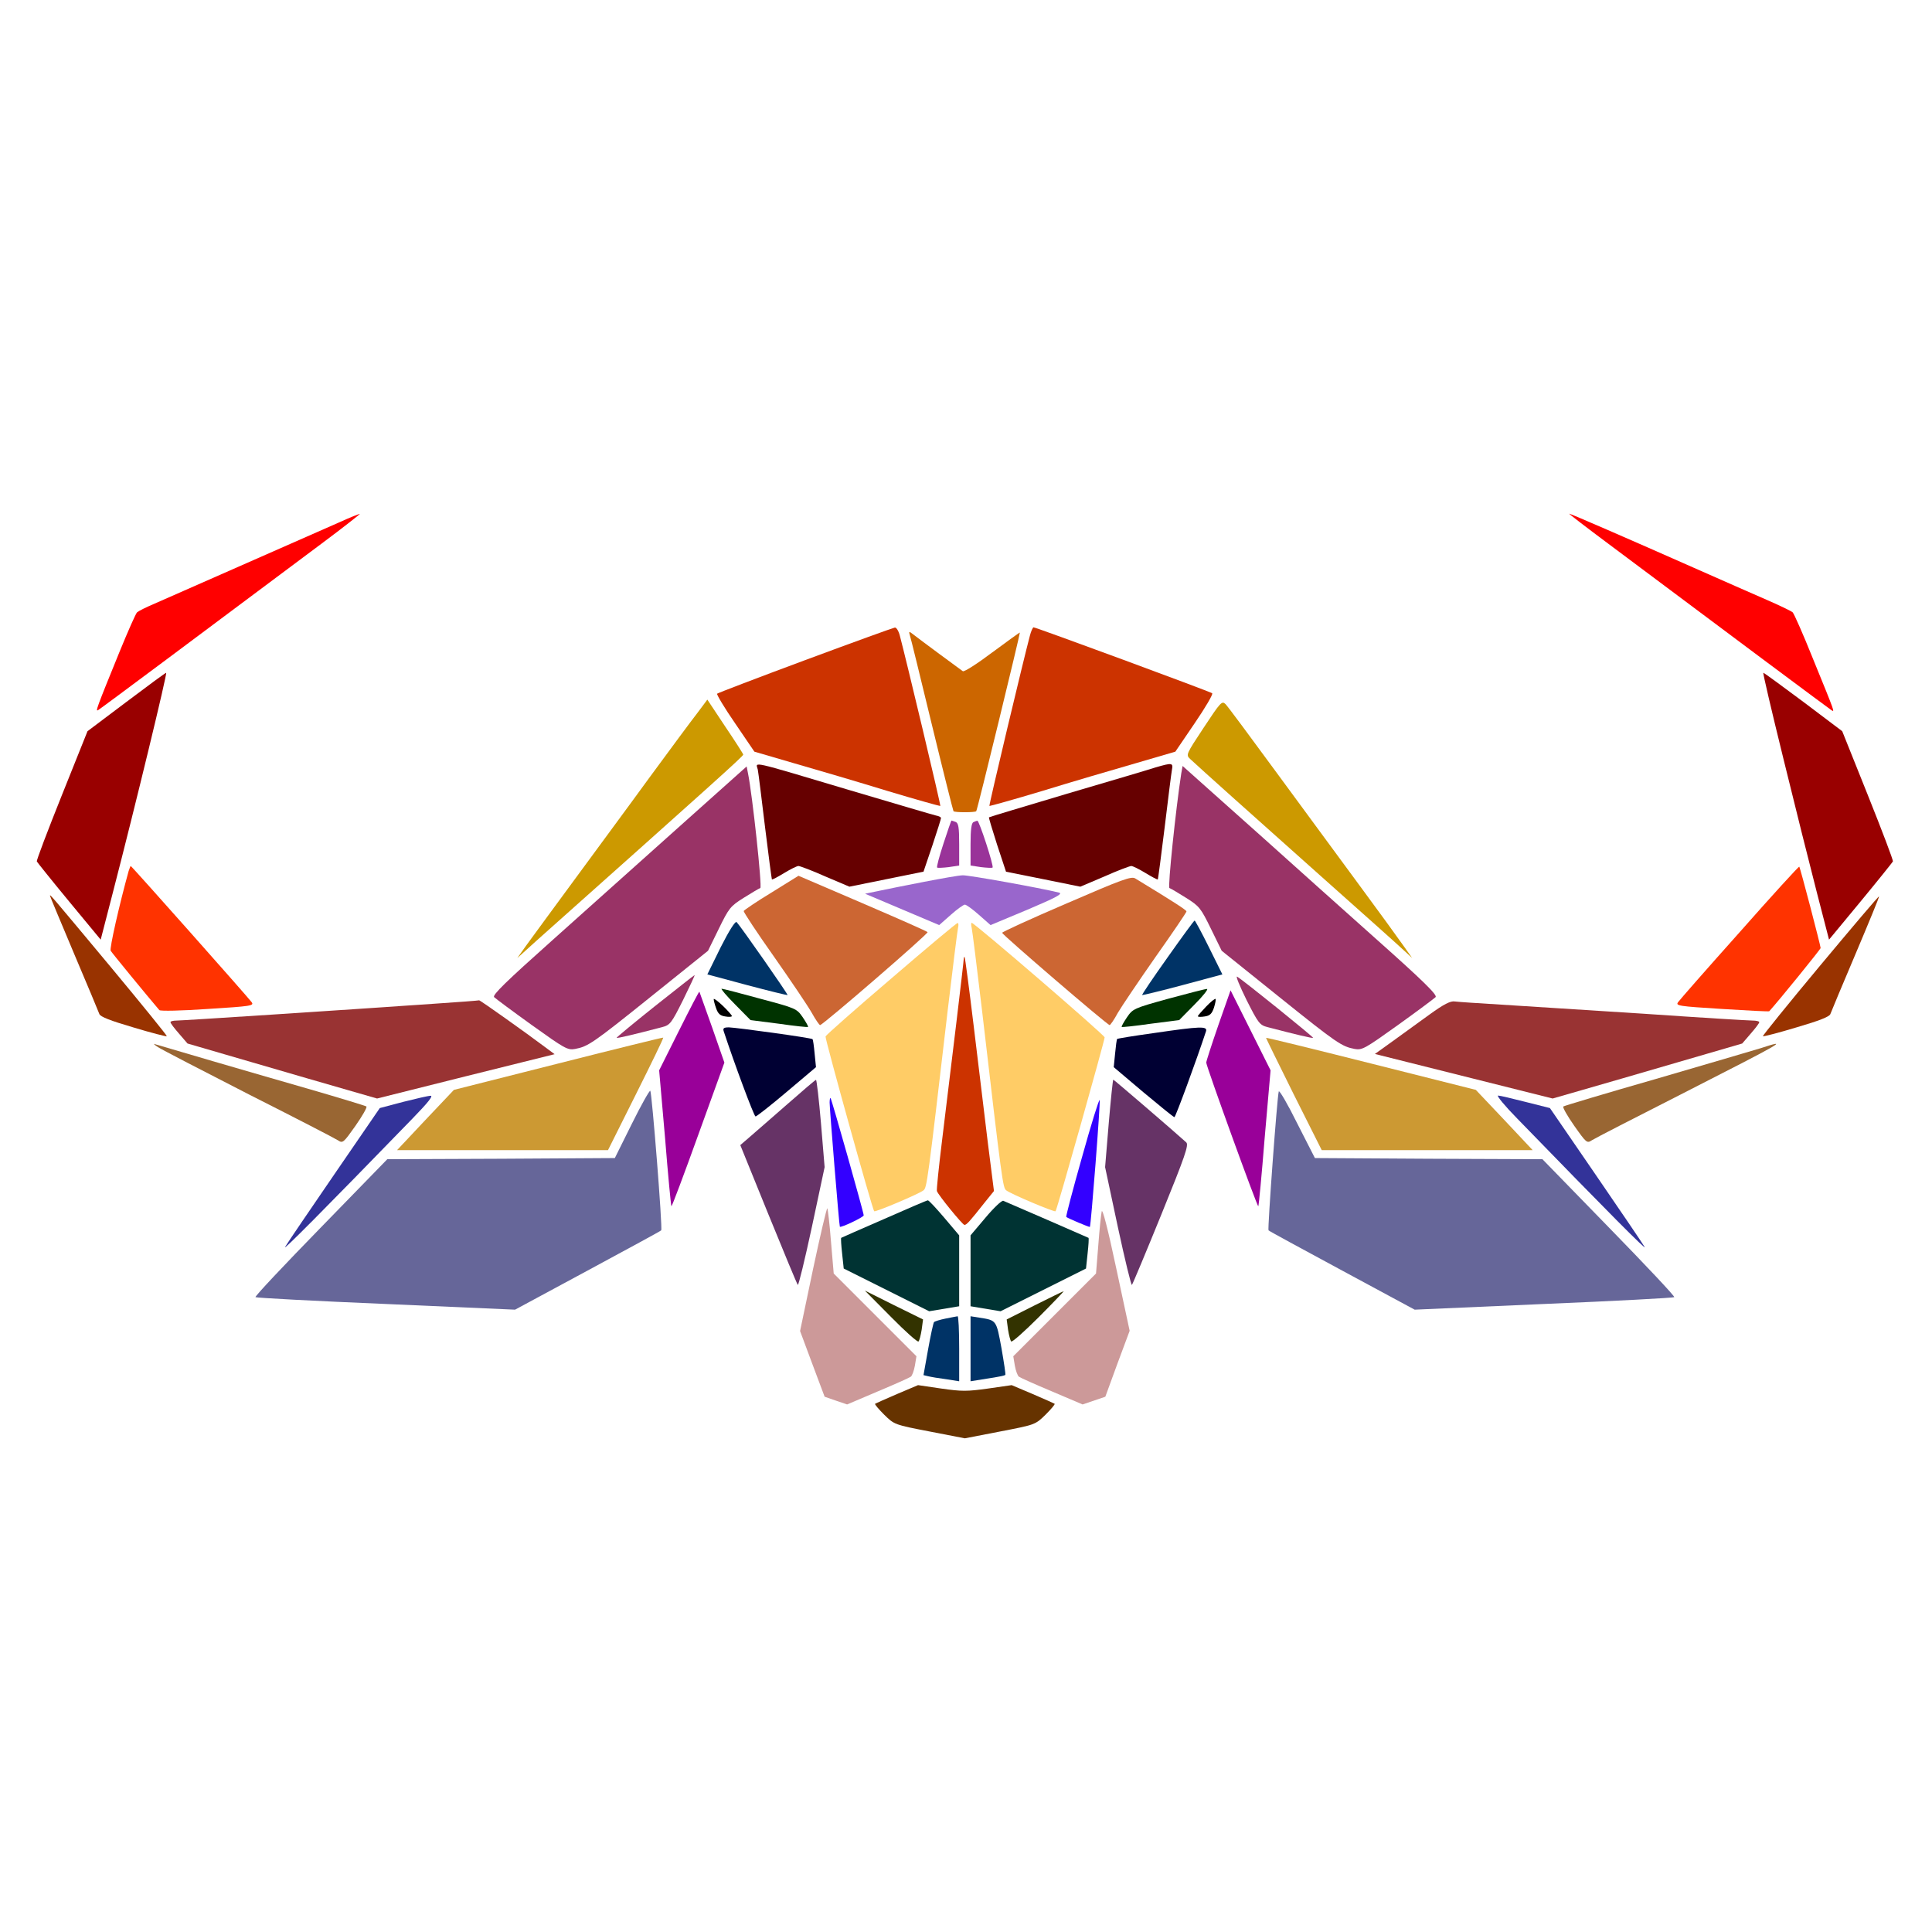 <?xml version="1.0" encoding="UTF-8" standalone="no"?>
<svg
   xmlns:dc="http://purl.org/dc/elements/1.1/"
   xmlns:cc="http://creativecommons.org/ns#"
   xmlns:rdf="http://www.w3.org/1999/02/22-rdf-syntax-ns#"
   xmlns:svg="http://www.w3.org/2000/svg"
   xmlns="http://www.w3.org/2000/svg"
   xmlns:sodipodi="http://sodipodi.sourceforge.net/DTD/sodipodi-0.dtd"
   xmlns:inkscape="http://www.inkscape.org/namespaces/inkscape"
   version="1.0"
   width="850pt"
   height="850pt"
   viewBox="0 0 850 850"
   preserveAspectRatio="xMidYMid meet"
   id="svg2"
   inkscape:version="0.91 r13725"
   sodipodi:docname="Pixel_art518_002.svg">
  <defs
     id="defs132" />
  <sodipodi:namedview
     pagecolor="#ffffff"
     bordercolor="#666666"
     borderopacity="1"
     objecttolerance="10"
     gridtolerance="10"
     guidetolerance="10"
     inkscape:pageopacity="0"
     inkscape:pageshadow="2"
     inkscape:window-width="1920"
     inkscape:window-height="980"
     id="namedview130"
     showgrid="false"
     inkscape:zoom="0.44423529"
     inkscape:cx="735.76065"
     inkscape:cy="364.35866"
     inkscape:window-x="0"
     inkscape:window-y="1"
     inkscape:window-maximized="1"
     inkscape:current-layer="svg2" />
  <g
     transform="translate(0,850) scale(0.1,-0.1)"
     fill="#000000"
     stroke="none"
     id="g6">
    <path
       d="M0 4250 l0 -4250 4250 0 4250 0 0 4250 0 4250 -4250 0 -4250 0 0 -4250z m1797 2104 c2 -6 -223 -181 -500 -388 l-503 -377 -103 -419 c-57 -230 -100 -424 -95 -431 4 -7 116 -134 248 -283 133 -150 262 -296 288 -325 l47 -54 467 31 c257 17 468 33 469 34 9 14 785 1069 872 1186 62 84 119 155 126 157 6 2 197 72 422 154 226 83 419 151 429 151 10 0 76 -43 146 -95 70 -52 131 -95 135 -95 4 0 65 43 135 95 70 52 136 95 146 95 10 0 204 -68 429 -151 226 -82 416 -152 422 -154 7 -2 64 -73 126 -157 87 -117 863 -1172 872 -1186 1 -1 212 -17 469 -34 l467 -31 47 54 c26 29 155 175 288 325 132 149 244 276 248 283 5 7 -38 201 -95 431 l-103 419 -503 376 c-277 208 -503 381 -503 386 0 5 6 12 14 15 8 3 212 -81 453 -187 241 -106 512 -225 603 -264 163 -72 164 -73 183 -116 45 -105 437 -1083 437 -1090 0 -8 -86 -214 -239 -569 l-66 -155 -530 -272 c-311 -160 -530 -278 -529 -285 1 -8 98 -156 218 -330 119 -174 216 -323 216 -331 0 -20 -37 -24 -395 -37 -159 -6 -326 -12 -370 -15 -44 -2 -170 -7 -280 -11 l-200 -7 -240 130 c-132 72 -283 153 -335 181 l-95 51 -127 348 c-109 298 -128 344 -136 323 -5 -14 -22 -60 -37 -103 l-28 -78 38 -39 38 -39 -145 -358 -145 -358 10 -61 c10 -59 9 -62 -49 -219 l-59 -159 -65 -19 c-54 -16 -70 -17 -103 -7 l-40 12 -56 -56 -56 -55 -165 -31 -164 -32 -166 32 -165 31 -56 55 -56 56 -40 -12 c-33 -10 -49 -9 -103 7 l-65 19 -59 159 c-58 157 -59 160 -49 219 l10 61 -145 358 -145 358 38 39 38 39 -28 78 c-15 43 -32 89 -37 103 -8 21 -27 -25 -136 -323 l-127 -348 -95 -51 c-52 -28 -203 -109 -335 -181 l-240 -130 -200 7 c-110 4 -236 9 -280 11 -44 3 -210 9 -370 15 -358 13 -395 17 -395 37 0 8 97 157 216 331 120 174 217 322 218 330 1 7 -218 125 -529 285 l-530 272 -66 155 c-153 355 -239 561 -239 569 0 8 398 1000 438 1091 19 45 21 46 163 107 79 34 349 152 599 262 250 111 461 200 469 198 8 -1 16 -7 18 -13z"
       id="path8"
       style="fill:none" />
    <path
       d="M1495 6203 c-197 -87 -766 -337 -820 -361 -33 -14 -65 -30 -72 -36 -6 -6 -40 -83 -76 -171 -104 -255 -108 -267 -95 -259 12 7 465 345 981 731 98 73 174 133 170 132 -4 0 -44 -16 -88 -36z"
       id="path10"
       style="fill:#ff0000" />
    <path
       d="M7077 6107 c514 -385 969 -724 980 -731 15 -9 21 -23 -82 229 -42 105 -82 195 -88 201 -7 6 -57 30 -112 54 -55 24 -201 88 -325 143 -280 124 -540 237 -546 237 -3 0 75 -60 173 -133z"
       id="path12"
       style="fill:#ff0000" />
    <path
       d="M3543 5596 c-210 -78 -385 -145 -388 -148 -3 -3 32 -62 79 -130 l85 -125 178 -52 c98 -28 281 -82 408 -121 126 -38 231 -67 232 -66 3 3 -151 648 -178 749 -5 20 -15 37 -22 36 -7 -1 -184 -65 -394 -143z"
       id="path14"
       style="fill:#cc3300" />
    <path
       d="M4531 5703 c-27 -101 -181 -746 -178 -749 1 -1 106 28 232 66 127 39 310 93 408 121 l178 52 85 125 c47 69 82 128 77 132 -8 7 -775 290 -786 290 -3 0 -11 -17 -16 -37z"
       id="path16"
       style="fill:#cc3300" />
    <path
       d="M4003 5705 c4 -11 47 -188 97 -394 50 -206 93 -377 95 -380 6 -6 94 -6 100 0 5 5 194 783 192 786 -1 1 -56 -39 -121 -87 -65 -49 -124 -87 -130 -83 -9 6 -185 136 -225 167 -11 9 -13 7 -8 -9z"
       id="path18"
       style="fill:#cc6600" />
    <path
       d="M555 5411 l-170 -128 -113 -282 c-62 -155 -112 -286 -110 -291 2 -4 66 -84 142 -176 l139 -168 54 209 c99 382 240 965 234 965 -3 0 -82 -58 -176 -129z"
       id="path20"
       style="fill:#990000" />
    <path
       d="M7846 5163 c51 -208 117 -472 147 -588 l54 -209 139 168 c76 92 140 172 142 176 2 5 -48 136 -110 291 l-113 282 -171 129 c-94 70 -173 128 -176 128 -3 0 37 -170 88 -377z"
       id="path22"
       style="fill:#990000" />
    <path
       d="M3068 5363 c-25 -32 -119 -159 -210 -283 -90 -124 -241 -328 -334 -455 -93 -126 -187 -255 -209 -285 l-39 -55 84 76 c773 689 910 812 910 819 0 3 -35 58 -79 123 l-79 119 -44 -59z"
       id="path24"
       style="fill:#cc9900" />
    <path
       d="M5296 5299 c-78 -118 -79 -120 -60 -138 47 -44 265 -239 569 -510 182 -162 348 -310 369 -330 l39 -36 -39 55 c-21 30 -108 150 -193 265 -85 116 -249 338 -364 495 -115 157 -216 293 -225 302 -16 16 -22 9 -96 -103z"
       id="path26"
       style="fill:#cc9900" />
    <path
       d="M3334 5114 c3 -16 17 -130 32 -254 15 -124 29 -227 30 -229 2 -2 26 11 54 28 28 17 56 31 63 31 6 0 60 -20 118 -46 l106 -45 163 33 163 33 39 115 c21 63 38 117 38 121 0 4 -10 9 -22 11 -13 3 -183 53 -378 111 -453 135 -414 126 -406 91z"
       id="path28"
       style="fill:#660000" />
    <path
       d="M5085 5124 c-27 -9 -203 -61 -390 -116 -187 -56 -342 -102 -344 -104 -1 -2 15 -56 36 -121 l39 -118 164 -33 163 -33 106 45 c58 26 112 46 118 46 7 0 35 -14 63 -31 28 -17 52 -30 54 -28 1 2 15 105 30 229 15 124 29 237 32 253 6 31 1 32 -71 11z"
       id="path30"
       style="fill:#660000" />
    <path
       d="M2993 4867 c-161 -144 -413 -370 -561 -502 -204 -182 -267 -243 -258 -252 6 -6 81 -62 166 -123 144 -103 157 -111 190 -105 57 11 76 23 336 232 l249 200 47 96 c45 92 51 100 110 137 35 22 67 41 73 43 9 3 -35 412 -54 504 l-6 31 -292 -261z"
       id="path32"
       style="fill:#993366" />
    <path
       d="M5197 5097 c-24 -156 -60 -501 -52 -504 6 -2 38 -21 73 -43 59 -37 65 -45 110 -137 l47 -96 249 -200 c260 -209 279 -221 336 -232 33 -6 46 2 190 105 85 61 160 117 166 123 9 9 -55 72 -263 257 -151 135 -374 334 -496 444 -122 109 -252 225 -288 257 l-66 59 -6 -33z"
       id="path34"
       style="fill:#993366" />
    <path
       d="M4151 4789 c-18 -55 -31 -103 -28 -106 3 -2 26 -1 51 2 l46 7 0 93 c0 75 -3 94 -16 99 -9 3 -17 6 -18 6 -1 0 -17 -45 -35 -101z"
       id="path36"
       style="fill:#993399" />
    <path
       d="M4283 4883 c-9 -3 -13 -33 -13 -98 l0 -93 46 -7 c25 -3 48 -4 51 -2 6 7 -59 207 -67 206 -3 0 -11 -3 -17 -6z"
       id="path38"
       style="fill:#993399" />
    <path
       d="M566 4668 c-41 -148 -85 -342 -79 -351 5 -9 161 -199 214 -261 4 -5 97 -3 213 5 191 12 205 14 193 30 -17 23 -528 599 -532 599 -1 0 -5 -10 -9 -22z"
       id="path40"
       style="fill:#ff3300" />
    <path
       d="M7654 4399 c-143 -160 -265 -299 -271 -308 -12 -16 1 -18 193 -30 113 -7 206 -12 208 -10 41 45 226 273 226 278 0 10 -90 355 -94 358 -2 2 -120 -127 -262 -288z"
       id="path42"
       style="fill:#ff3300" />
    <path
       d="M3394 4573 c-66 -40 -120 -77 -122 -81 -1 -5 59 -96 134 -202 75 -107 150 -218 166 -247 16 -29 33 -53 36 -53 12 0 477 402 473 409 -1 3 -130 60 -286 127 l-282 121 -119 -74z"
       id="path44"
       style="fill:#cc6633" />
    <path
       d="M4064 4620 c-78 -15 -167 -33 -200 -40 l-58 -12 163 -69 163 -69 51 45 c28 25 56 45 62 45 6 0 34 -20 62 -45 l51 -45 163 68 c127 54 157 70 138 75 -85 21 -397 77 -423 76 -17 0 -94 -14 -172 -29z"
       id="path46"
       style="fill:#9966cc" />
    <path
       d="M4692 4525 c-156 -67 -283 -125 -283 -129 0 -8 463 -406 473 -406 3 0 20 24 36 54 17 29 92 140 166 246 75 106 136 196 136 200 0 6 -54 41 -225 145 -17 11 -56 -3 -303 -110z"
       id="path48"
       style="fill:#cc6633" />
    <path
       d="M220 4559 c0 -3 48 -117 106 -255 58 -137 108 -256 111 -265 3 -12 50 -30 149 -59 79 -24 146 -41 148 -39 2 2 -110 140 -248 306 -266 319 -266 319 -266 312z"
       id="path50"
       style="fill:#993300" />
    <path
       d="M8008 4252 c-141 -169 -254 -309 -252 -311 2 -2 69 15 148 39 99 29 146 47 149 59 3 9 53 128 111 265 58 137 105 251 103 252 -2 2 -118 -135 -259 -304z"
       id="path52"
       style="fill:#993300" />
    <path
       d="M3171 4333 l-59 -120 175 -47 c97 -26 177 -45 178 -44 3 3 -208 305 -224 321 -6 6 -33 -37 -70 -110z"
       id="path54"
       style="fill:#003366" />
    <path
       d="M5137 4288 c-64 -90 -114 -164 -112 -166 1 -1 81 18 178 44 l175 47 -59 119 c-32 65 -61 118 -63 118 -3 0 -56 -73 -119 -162z"
       id="path56"
       style="fill:#003366" />
    <path
       d="M3920 4194 c-157 -134 -286 -248 -288 -254 -3 -9 206 -761 214 -769 5 -5 197 76 217 92 15 12 18 33 107 796 22 185 42 346 45 359 3 12 2 22 -2 21 -5 0 -136 -110 -293 -245z"
       id="path58"
       style="fill:#ffcc66" />
    <path
       d="M4275 4418 c3 -13 23 -174 45 -359 89 -763 92 -784 107 -796 20 -16 212 -97 217 -92 6 5 216 751 216 765 0 10 -573 504 -585 504 -3 0 -3 -10 0 -22z"
       id="path60"
       style="fill:#ffcc66" />
    <path
       d="M4240 4281 c0 -13 -54 -463 -96 -804 -14 -114 -24 -212 -22 -217 5 -17 113 -149 121 -149 9 -1 24 16 88 97 l42 52 -27 213 c-14 116 -42 347 -62 512 -20 165 -38 302 -40 304 -2 2 -4 -1 -4 -8z"
       id="path62"
       style="fill:#cc3300" />
    <path
       d="M2881 4073 c-94 -75 -170 -138 -168 -139 2 -3 78 15 200 47 35 9 41 17 92 119 30 61 53 110 51 110 -2 0 -80 -62 -175 -137z"
       id="path64"
       style="fill:#993366" />
    <path
       d="M5484 4101 c52 -103 58 -111 93 -120 122 -32 198 -50 200 -47 3 3 -309 255 -334 269 -8 5 11 -41 41 -102z"
       id="path66"
       style="fill:#993366" />
    <path
       d="M3234 4081 l68 -69 125 -16 c69 -10 127 -16 128 -14 2 2 -9 21 -23 42 -27 39 -30 40 -187 82 -88 24 -164 44 -170 44 -5 0 21 -31 59 -69z"
       id="path68"
       style="fill:#003300" />
    <path
       d="M5140 4106 c-152 -42 -156 -44 -182 -82 -14 -21 -25 -40 -23 -42 1 -2 59 4 128 14 l125 16 68 69 c38 38 62 69 54 68 -8 0 -85 -20 -170 -43z"
       id="path70"
       style="fill:#003300" />
    <path
       d="M2987 3965 l-87 -174 26 -298 c13 -163 26 -299 28 -300 2 -2 55 139 118 314 l115 318 -54 155 c-30 85 -55 155 -56 157 -2 1 -42 -76 -90 -172z"
       id="path72"
       style="fill:#990099" />
    <path
       d="M5360 3989 c-29 -84 -53 -158 -53 -164 0 -16 225 -637 229 -632 2 1 15 137 28 300 l26 298 -88 176 -88 176 -54 -154z"
       id="path74"
       style="fill:#990099" />
    <path
       d="M3140 4104 c0 -6 5 -25 11 -41 8 -23 18 -32 40 -35 16 -3 29 -2 29 2 0 3 -18 24 -40 45 -22 21 -40 34 -40 29z"
       id="path76" />
    <path
       d="M5307 4072 c-20 -21 -37 -40 -37 -43 0 -3 13 -4 30 -1 23 3 32 12 41 39 6 19 9 36 7 38 -2 3 -21 -12 -41 -33z"
       id="path78" />
    <path
       d="M1910 4084 c-389 -27 -1106 -74 -1132 -74 -16 0 -28 -3 -28 -7 0 -5 17 -27 38 -51 l37 -43 285 -83 c157 -46 344 -100 417 -121 l132 -38 391 98 390 97 -43 32 c-81 61 -285 206 -289 205 -2 -1 -91 -8 -198 -15z"
       id="path80"
       style="fill:#993333" />
    <path
       d="M6290 4037 c-47 -34 -120 -87 -163 -118 l-78 -56 391 -98 391 -98 132 38 c73 21 260 75 417 121 l285 83 37 43 c21 24 38 46 38 51 0 4 -14 7 -30 7 -17 0 -232 13 -478 30 -246 16 -528 34 -627 40 -99 6 -191 12 -205 14 -18 3 -48 -12 -110 -57z"
       id="path82"
       style="fill:#993333" />
    <path
       d="M3184 3963 c46 -140 133 -374 140 -375 5 0 66 48 137 108 l129 109 -6 60 c-3 33 -7 61 -9 63 -5 6 -334 51 -368 52 -23 0 -27 -4 -23 -17z"
       id="path84"
       style="fill:#000033" />
    <path
       d="M5077 3955 c-87 -12 -160 -24 -162 -26 -2 -2 -6 -31 -9 -64 l-6 -60 130 -110 c72 -60 133 -110 137 -110 5 0 98 253 139 378 7 23 -24 22 -229 -8z"
       id="path86"
       style="fill:#000033" />
    <path
       d="M2456 3821 l-459 -116 -125 -132 -125 -133 464 0 464 0 123 246 c68 136 122 247 120 249 -2 1 -210 -50 -462 -114z"
       id="path88"
       style="fill:#cc9933" />
    <path
       d="M5570 3934 c0 -2 55 -114 122 -249 l123 -245 464 0 464 0 -125 133 -125 132 -461 116 c-254 64 -462 115 -462 113z"
       id="path90"
       style="fill:#cc9933" />
    <path
       d="M695 3893 c17 -11 197 -104 400 -208 204 -103 380 -194 392 -202 21 -14 24 -11 77 64 30 43 52 81 48 85 -4 3 -119 38 -257 78 -234 67 -634 184 -673 196 -9 4 -3 -3 13 -13z"
       id="path92"
       style="fill:#996633" />
    <path
       d="M7745 3888 c-33 -10 -240 -71 -460 -135 -220 -63 -403 -118 -407 -121 -4 -4 18 -42 48 -85 53 -75 56 -78 77 -64 12 8 189 99 392 202 462 236 479 245 350 203z"
       id="path94"
       style="fill:#996633" />
    <path
       d="M3465 3643 c-66 -58 -140 -122 -164 -143 l-44 -38 123 -303 c68 -167 126 -307 130 -312 3 -4 31 111 62 255 l56 263 -16 193 c-9 105 -19 192 -22 191 -3 0 -59 -48 -125 -106z"
       id="path96"
       style="fill:#663366" />
    <path
       d="M4878 3558 l-16 -193 56 -263 c31 -144 59 -259 62 -255 4 5 62 144 130 311 104 256 121 305 109 316 -47 43 -318 276 -321 276 -2 0 -11 -87 -20 -192z"
       id="path98"
       style="fill:#663366" />
    <path
       d="M2780 3556 l-75 -151 -500 -3 -501 -2 -293 -301 c-161 -165 -291 -303 -287 -306 3 -3 261 -17 574 -30 l568 -25 319 172 c176 95 322 174 324 177 7 5 -41 607 -48 614 -3 3 -40 -62 -81 -145z"
       id="path100"
       style="fill:#666699" />
    <path
       d="M5626 3698 c-7 -22 -50 -607 -45 -611 2 -3 148 -82 324 -177 l319 -172 568 25 c313 13 571 27 574 30 4 3 -126 141 -287 306 l-293 301 -501 2 -500 3 -78 153 c-42 85 -79 148 -81 140z"
       id="path102"
       style="fill:#666699" />
    <path
       d="M1773 3652 l-102 -27 -199 -290 c-109 -159 -207 -303 -217 -320 -17 -26 160 152 559 563 69 71 94 102 80 101 -10 0 -65 -13 -121 -27z"
       id="path104"
       style="fill:#333399" />
    <path
       d="M6676 3578 c399 -411 576 -589 559 -563 -10 17 -108 161 -217 320 l-199 290 -107 27 c-59 15 -113 28 -121 28 -8 0 30 -46 85 -102z"
       id="path106"
       style="fill:#333399" />
    <path
       d="M3650 3649 c0 -26 42 -543 45 -546 4 -6 105 42 105 50 0 12 -141 511 -146 516 -2 2 -4 -7 -4 -20z"
       id="path108"
       style="fill:#3300ff" />
    <path
       d="M4761 3411 c-41 -144 -72 -263 -70 -265 7 -6 102 -46 104 -44 5 7 47 547 43 558 -2 7 -37 -105 -77 -249z"
       id="path110"
       style="fill:#3300ff" />
    <path
       d="M3890 3137 c-102 -44 -187 -82 -189 -83 -2 -2 0 -33 4 -69 l7 -66 188 -94 188 -94 66 11 66 11 0 156 0 156 -66 78 c-36 42 -68 77 -72 76 -4 0 -90 -37 -192 -82z"
       id="path112"
       style="fill:#003333" />
    <path
       d="M4336 3143 l-66 -78 0 -156 0 -156 66 -11 66 -11 188 94 188 94 7 66 c4 36 6 67 4 69 -4 2 -348 152 -375 163 -7 2 -42 -31 -78 -74z"
       id="path114"
       style="fill:#003333" />
    <path
       d="M3577 2916 l-57 -272 54 -145 54 -144 49 -17 50 -17 134 57 c74 31 139 60 146 65 6 4 14 26 18 48 l7 42 -182 182 -182 182 -12 141 c-6 78 -14 143 -16 146 -3 2 -31 -118 -63 -268z"
       id="path116"
       style="fill:#cc9999" />
    <path
       d="M4847 3170 c-3 -14 -10 -81 -15 -149 l-10 -124 -182 -182 -182 -182 7 -42 c4 -22 12 -44 18 -48 7 -5 72 -34 146 -65 l134 -57 50 17 50 17 53 145 54 145 -59 275 c-37 175 -61 266 -64 250z"
       id="path118"
       style="fill:#cc9999" />
    <path
       d="M3920 2706 c63 -64 117 -112 121 -108 4 4 10 27 14 52 l6 45 -128 63 -128 64 115 -116z"
       id="path120"
       style="fill:#333300" />
    <path
       d="M4552 2757 l-123 -62 6 -45 c4 -25 10 -48 14 -52 4 -4 58 44 121 107 63 63 112 115 110 114 -3 0 -60 -28 -128 -62z"
       id="path122"
       style="fill:#333300" />
    <path
       d="M4161 2699 c-25 -5 -48 -12 -52 -16 -3 -5 -15 -59 -26 -121 l-20 -112 21 -5 c12 -3 47 -9 79 -13 l57 -9 0 144 c0 78 -3 143 -7 142 -5 -1 -28 -5 -52 -10z"
       id="path124"
       style="fill:#003366" />
    <path
       d="M4270 2566 l0 -143 75 12 c41 6 76 13 78 16 2 2 -6 55 -17 118 -23 124 -21 122 -98 134 l-38 6 0 -143z"
       id="path126"
       style="fill:#003366" />
    <path
       d="M3947 2367 c-51 -22 -94 -41 -97 -43 -2 -3 16 -24 40 -48 45 -44 45 -44 200 -74 l155 -30 155 30 c155 30 155 30 200 74 24 24 42 45 40 48 -3 2 -46 21 -97 43 l-92 39 -104 -15 c-92 -13 -116 -13 -206 0 l-102 15 -92 -39z"
       id="path128"
       style="fill:#663300" />
  </g>
</svg>
